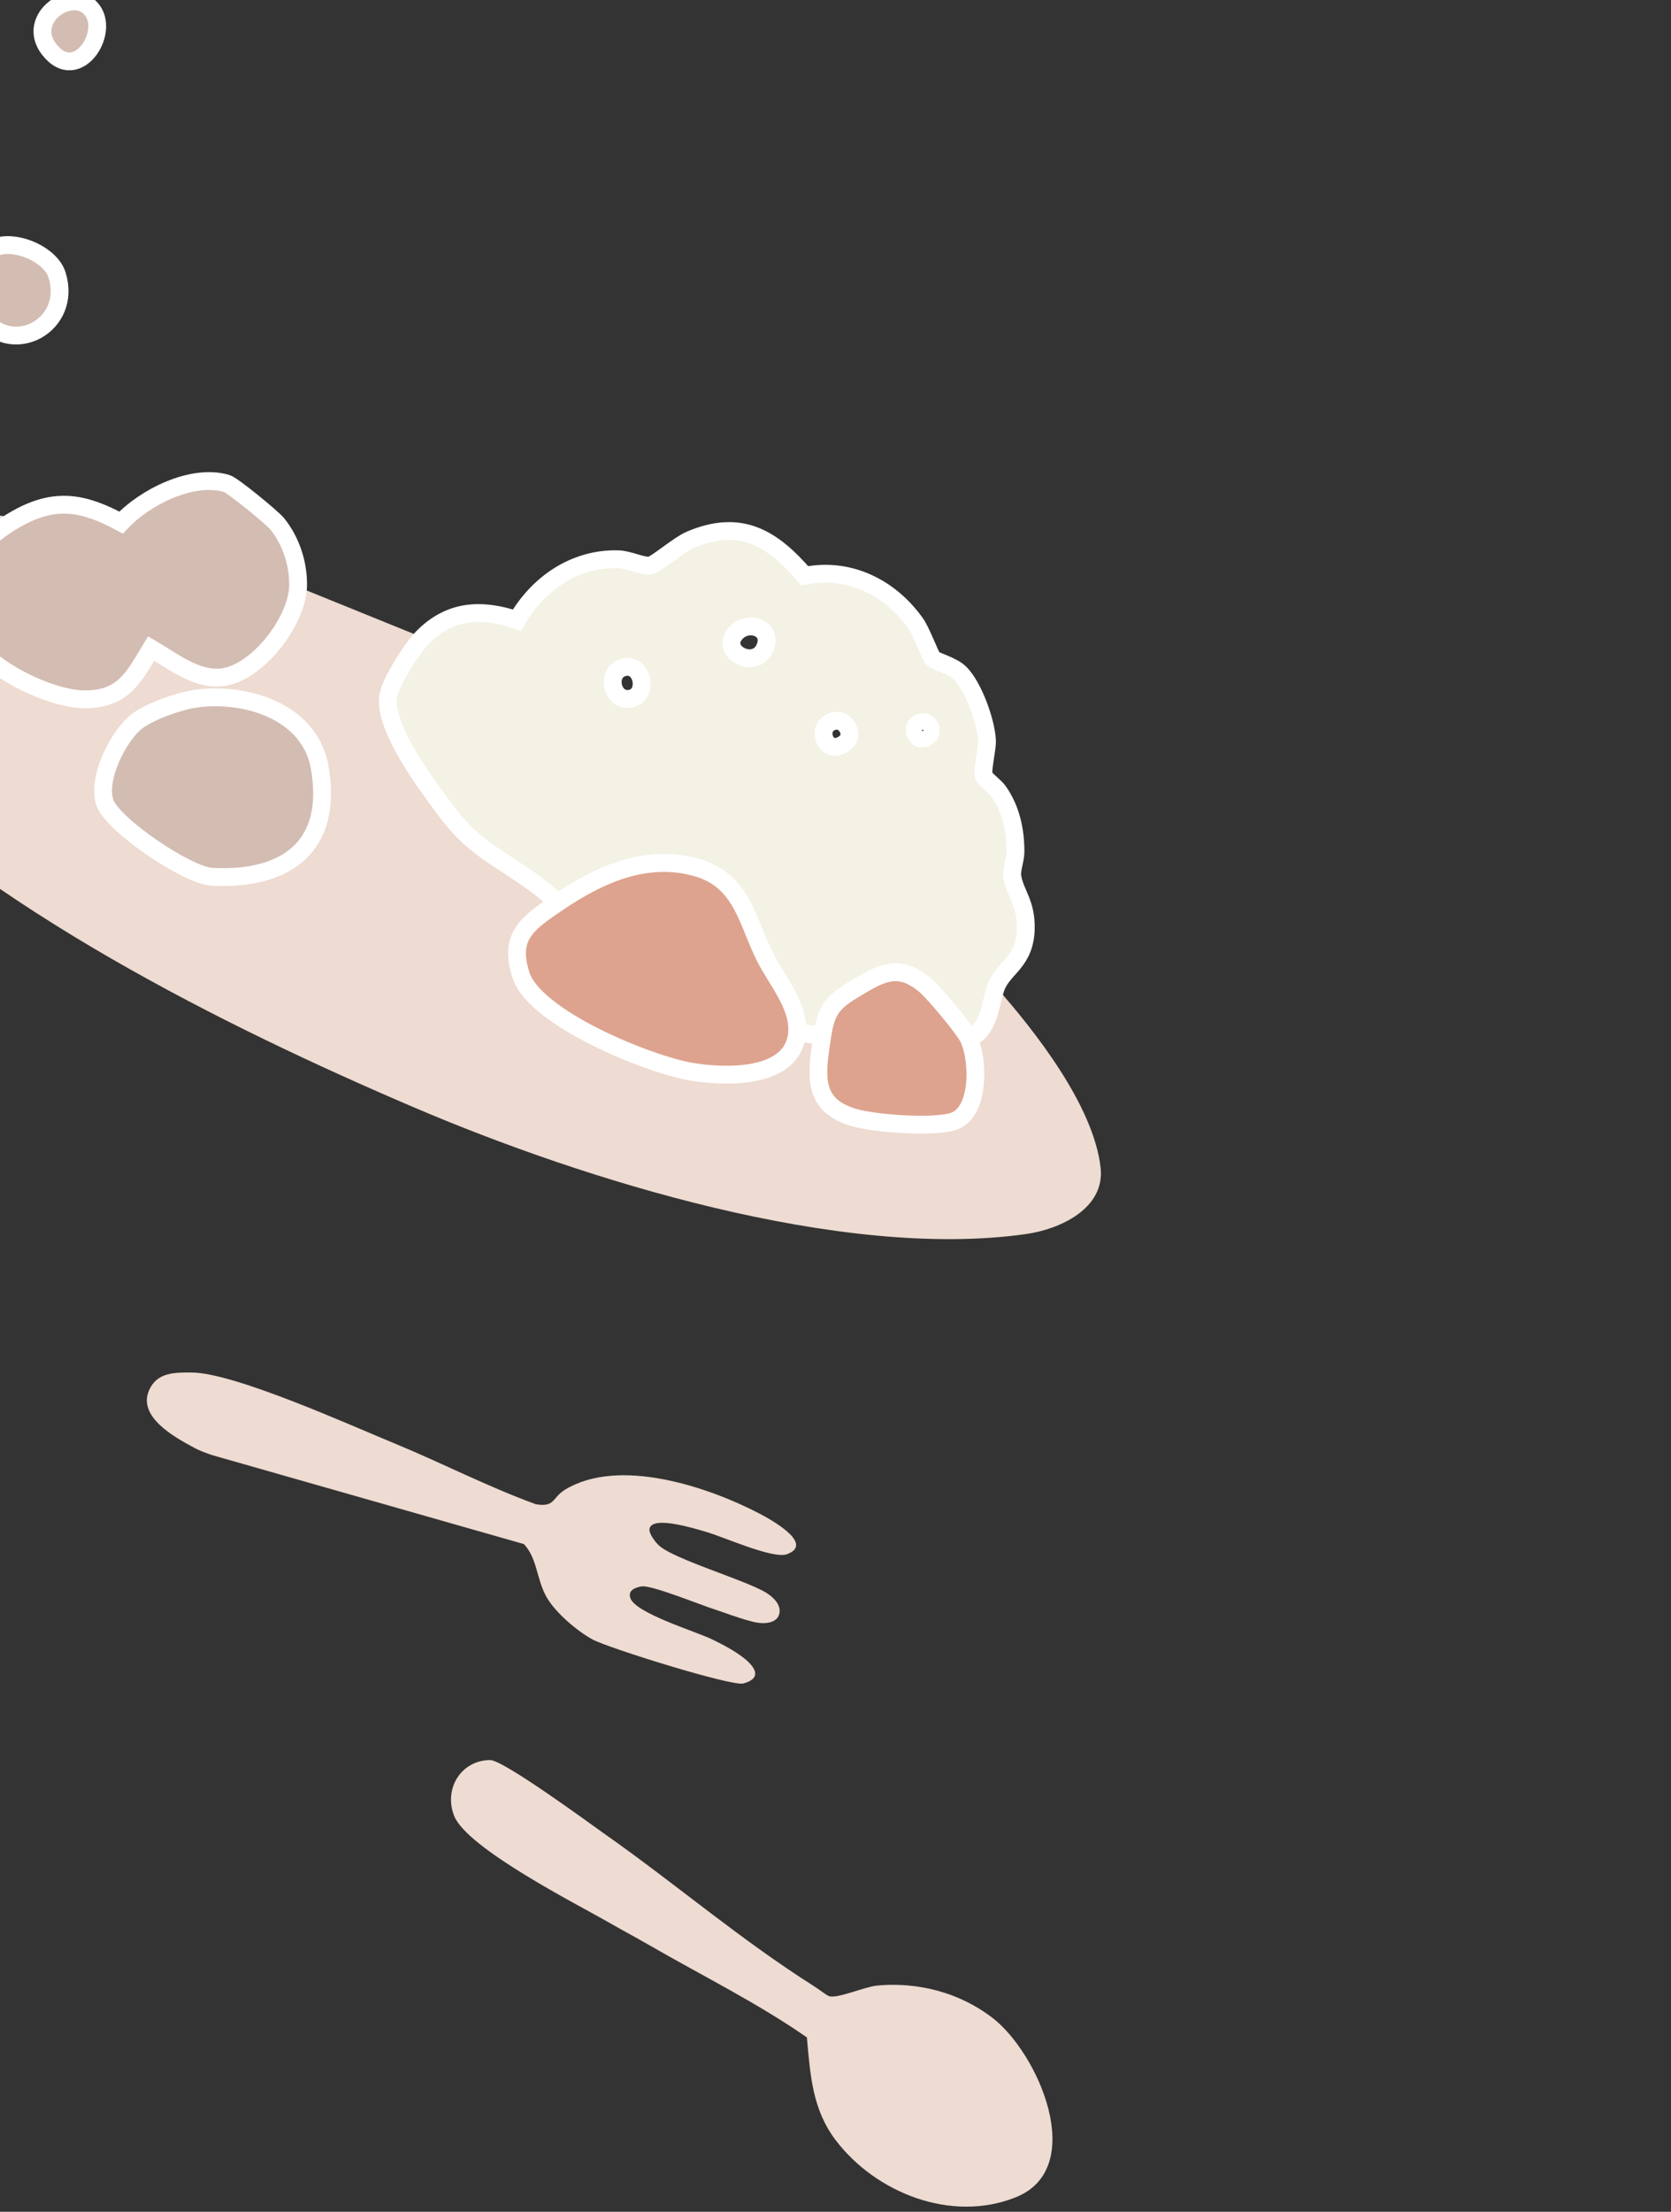 <svg width="375" height="496" viewBox="0 0 375 496" fill="none" xmlns="http://www.w3.org/2000/svg">
<rect x="0" y="0" width="375" height="496" fill="#333333" stroke="none"/>
<g clip-path="url(#clip0_157_76)">
<path d="M3.972 116.207C-5.388 121.396 -10.338 128.516 -8.208 139.505C-6.478 148.434 10.677 156.884 19.1 156.834C27.703 156.784 29.952 151.975 33.924 145.422C38.557 148.127 44.067 152.565 49.799 151.898C57.754 150.972 66.615 139.384 66.885 131.629L94.841 142.96C92.482 145.354 87.501 153.084 87.089 156.283C86.292 162.465 93.685 173.1 97.318 178.08C99.277 180.766 101.642 184.09 103.958 186.416C110.191 192.677 118.951 196.157 125.078 202.489C118.452 207 114.088 209.863 116.893 218.644C119.992 228.349 145.446 238.643 154.984 240.303C162.492 241.61 178.17 242.207 178.89 231.473L184.523 232.373C183.262 240.702 181.965 247.708 191.486 250.566C196.279 252.005 209.143 252.889 213.75 251.552C220.028 249.731 219.651 237.653 217.405 232.872C222.198 231.058 222.178 224.933 223.529 221.349C232.506 231.505 245.443 248.067 246.994 261.862C248.025 271.024 237.865 275.658 230.295 276.736C188.821 282.638 131.082 264.645 92.906 248.336C49.683 229.872 -2.232 203.801 -35.554 170.348C-47.536 158.319 -72.498 128.223 -48.294 115.773C-33.938 108.389 -11.396 114.171 3.972 116.207ZM43.464 156.763C39.885 157.33 33.532 159.576 30.684 161.798C26.497 165.063 21.593 174.873 23.593 180.13C25.492 185.117 42.043 196.338 47.553 196.623C64.319 197.492 74.906 189.781 71.728 171.995C69.468 159.353 54.699 154.985 43.464 156.763Z" fill="#EEDBD1"/>
<path d="M94.841 142.959C100.976 136.731 107.974 136.387 116.014 139.06C120.705 130.887 129.023 125.133 138.749 125.42C141.304 125.495 144.341 127.197 146.094 126.769C147.315 126.47 152.431 122.119 154.896 121.071C166.153 116.285 173.271 120.61 180.606 129.13C190.554 127.11 199.817 131.783 205.493 139.816C206.805 141.673 208.761 147.059 209.333 147.684C209.922 148.328 213.728 149.216 215.478 150.974C218.466 153.974 221.276 161.822 221.49 166.006C221.591 167.97 220.372 172.612 220.777 173.986C220.988 174.703 223.288 176.328 224.109 177.505C226.897 181.508 227.892 186.212 227.889 191.021C227.889 192.745 226.951 195.107 227.185 196.571C227.794 200.382 230.338 202.48 230.202 208.271C230.026 215.818 225.186 216.953 223.529 221.349C222.179 224.932 222.198 231.058 217.405 232.872C216.403 230.738 209.637 222.655 207.728 221.038C201.915 216.115 198.216 217.94 192.323 221.458C186.998 224.637 185.454 226.22 184.523 232.373L178.891 231.473C179.3 225.361 174.105 219.58 171.543 214.373C167.728 206.617 166.47 197.669 156.826 194.705C145.328 191.17 134.433 196.12 125.078 202.489C118.951 196.157 110.191 192.677 103.958 186.416C101.643 184.09 99.277 180.766 97.318 178.08C93.685 173.1 86.292 162.465 87.089 156.283C87.501 153.084 92.482 145.354 94.841 142.959ZM165.105 141.998C161.443 146.101 169.208 150.208 171.526 145.553C173.808 140.972 167.957 138.802 165.105 141.998ZM139.91 149.671C135.777 150.793 137.369 157.685 141.667 156.64C145.605 155.682 144.222 148.501 139.91 149.671ZM187.292 161.664C182.671 162.57 185.171 169.97 189.599 166.651C191.933 164.901 189.873 161.159 187.292 161.664ZM206.821 161.97C203.929 162.537 205.493 167.168 208.264 165.091C209.725 163.995 208.436 161.653 206.821 161.97Z" fill="#F3F2E5"/>
<path d="M94.841 142.959C100.976 136.731 107.974 136.387 116.014 139.06C120.705 130.887 129.023 125.133 138.749 125.42C141.304 125.495 144.341 127.197 146.094 126.769C147.315 126.47 152.431 122.119 154.896 121.071C166.153 116.285 173.271 120.61 180.606 129.13C190.554 127.11 199.817 131.783 205.493 139.816C206.805 141.673 208.761 147.059 209.333 147.684C209.922 148.328 213.728 149.216 215.478 150.974C218.466 153.974 221.276 161.822 221.49 166.006C221.591 167.97 220.372 172.612 220.777 173.986C220.988 174.703 223.288 176.328 224.109 177.505C226.897 181.508 227.892 186.212 227.889 191.021C227.889 192.745 226.951 195.107 227.185 196.571C227.794 200.382 230.338 202.48 230.202 208.271C230.026 215.818 225.186 216.953 223.529 221.349C222.179 224.932 222.198 231.058 217.405 232.872C216.403 230.738 209.637 222.655 207.728 221.038C201.915 216.115 198.216 217.94 192.323 221.458C186.998 224.637 185.454 226.22 184.523 232.373L178.891 231.473C179.3 225.361 174.105 219.58 171.543 214.373C167.728 206.617 166.47 197.669 156.826 194.705C145.328 191.17 134.433 196.12 125.078 202.489C118.951 196.157 110.191 192.677 103.958 186.416C101.643 184.09 99.277 180.766 97.318 178.08C93.685 173.1 86.292 162.465 87.089 156.283C87.501 153.084 92.482 145.354 94.841 142.959ZM165.105 141.998C161.443 146.101 169.208 150.208 171.526 145.553C173.808 140.972 167.957 138.802 165.105 141.998ZM139.91 149.671C135.777 150.793 137.369 157.685 141.667 156.64C145.605 155.682 144.222 148.501 139.91 149.671ZM187.292 161.664C182.671 162.57 185.171 169.97 189.599 166.651C191.933 164.901 189.873 161.159 187.292 161.664ZM206.821 161.97C203.929 162.537 205.493 167.168 208.264 165.091C209.725 163.995 208.436 161.653 206.821 161.97Z" stroke="white" stroke-width="4"/>
<path d="M101.92 407.227C99.539 401.227 103.374 394.767 109.981 394.697C112.979 394.662 132.638 409.123 135.677 411.262C151.824 422.601 165.859 434.775 182.903 445.561C183.883 446.186 185.255 447.287 185.969 447.606C187.663 448.367 193.903 445.565 196.835 445.277C203.252 444.644 213.303 445.46 222.477 452.317C233.015 460.189 244.302 486.21 227.938 492.757C213.542 498.518 196.559 491.799 187.538 479.941C182.285 473.029 181.833 465.246 181.077 456.896C169.973 449.174 157.662 443.104 145.9 436.319C142.881 434.579 139.336 432.675 136.313 430.94C129.615 427.102 104.818 414.519 101.92 407.227Z" fill="#EEDBD1"/>
<path d="M145.762 342.86C145.58 343.942 147.152 345.974 148.066 346.74C150.334 348.64 157.251 351.152 163.22 353.412C166.318 354.585 168.974 355.628 170.965 356.623C173.309 357.795 175.645 359.925 174.788 362.215C174.126 363.981 171.596 364.355 168.862 363.663C165.542 362.821 161.898 361.392 160.329 360.9C157.291 359.948 146.082 355.354 143.93 355.759C142.508 356.027 140.883 356.635 141.457 358.369C142.589 361.79 156.201 365.857 159.891 367.676C161.008 368.226 164.789 370.03 167.233 372.059C169.733 374.139 170.84 376.45 166.804 377.527C164.211 378.217 136.53 369.578 132.997 367.669C129.514 365.786 124.653 361.64 122.677 358.187C120.378 354.17 120.631 349.565 117.585 346.271L47.575 326.308C47.575 326.308 46.157 325.816 45.696 325.631C45.187 325.427 44.435 325.118 43.72 324.739C38.697 322.082 30.943 317.605 33.442 311.807C35.213 307.698 39.233 307.779 43.017 307.793C52.557 307.831 78.35 319.498 88.499 323.676C99.131 328.053 109.427 333.394 120.252 337.331C124.628 338.059 123.835 335.862 126.863 334.033C138.948 326.735 158.823 333.392 170.38 339.398C172.977 340.749 182.864 346.198 176.637 348.529C173.481 349.71 162.297 344.604 158.343 343.493C156.173 342.883 146.292 339.729 145.762 342.86Z" fill="#EEDBD1"/>
<path d="M66.885 131.629C66.615 139.384 57.753 150.972 49.798 151.898C44.067 152.565 38.557 148.127 33.924 145.423C29.951 151.975 27.703 156.784 19.1 156.835C10.677 156.884 -6.478 148.434 -8.209 139.505C-10.338 128.516 -5.388 121.396 3.972 116.207C12.601 111.422 18.889 112.745 27.18 117.189C32.413 111.542 43.173 106.087 50.906 108.439C52.247 108.848 61.049 116.045 62.2 117.461C65.354 121.345 67.058 126.631 66.885 131.629Z" fill="#D3BCB2"/>
<path d="M66.885 131.629C66.615 139.384 57.753 150.972 49.798 151.898C44.067 152.565 38.557 148.127 33.924 145.423C29.951 151.975 27.703 156.784 19.1 156.835C10.677 156.884 -6.478 148.434 -8.209 139.505C-10.338 128.516 -5.388 121.396 3.972 116.207C12.601 111.422 18.889 112.745 27.18 117.189C32.413 111.542 43.173 106.087 50.906 108.439C52.247 108.848 61.049 116.045 62.2 117.461C65.354 121.345 67.058 126.631 66.885 131.629Z" stroke="white" stroke-width="4"/>
<path d="M-0.498 55.259C4.021 53.933 11.418 57.163 12.819 61.716C16.258 72.892 2.962 80.085 -3.95 71.401C-7.24 67.269 -5.937 56.854 -0.498 55.259Z" fill="#D3BCB2"/>
<path d="M-0.498 55.259C4.021 53.933 11.418 57.163 12.819 61.716C16.258 72.892 2.962 80.085 -3.95 71.401C-7.24 67.269 -5.937 56.854 -0.498 55.259Z" stroke="white" stroke-width="4"/>
<path d="M19.835 1.39C25.628 6.111 17.516 19.486 10.998 11.025C5.922 4.435 15.174 -2.409 19.835 1.39Z" fill="#D3BCB2"/>
<path d="M19.835 1.39C25.628 6.111 17.516 19.486 10.998 11.025C5.922 4.435 15.174 -2.409 19.835 1.39Z" stroke="white" stroke-width="4"/>
<path d="M178.89 231.473C178.17 242.207 162.492 241.61 154.984 240.303C145.446 238.643 119.992 228.349 116.893 218.644C114.088 209.863 118.452 207 125.078 202.489C134.433 196.12 145.328 191.171 156.826 194.705C166.47 197.669 167.728 206.617 171.543 214.373C174.104 219.58 179.3 225.361 178.89 231.473Z" fill="#DDA38E"/>
<path d="M178.89 231.473C178.17 242.207 162.492 241.61 154.984 240.303C145.446 238.643 119.992 228.349 116.893 218.644C114.088 209.863 118.452 207 125.078 202.489C134.433 196.12 145.328 191.171 156.826 194.705C166.47 197.669 167.728 206.617 171.543 214.373C174.104 219.58 179.3 225.361 178.89 231.473Z" stroke="white" stroke-width="4"/>
<path d="M43.464 156.763C54.699 154.985 69.468 159.353 71.728 171.995C74.906 189.78 64.319 197.492 47.553 196.623C42.043 196.338 25.492 185.117 23.593 180.13C21.592 174.873 26.497 165.063 30.683 161.798C33.532 159.575 39.884 157.329 43.464 156.763Z" fill="#D3BCB2"/>
<path d="M43.464 156.763C54.699 154.985 69.468 159.353 71.728 171.995C74.906 189.78 64.319 197.492 47.553 196.623C42.043 196.338 25.492 185.117 23.593 180.13C21.592 174.873 26.497 165.063 30.683 161.798C33.532 159.575 39.884 157.329 43.464 156.763Z" stroke="white" stroke-width="4"/>
<path d="M217.405 232.872C219.651 237.653 220.028 249.73 213.75 251.552C209.143 252.889 196.279 252.005 191.486 250.566C181.965 247.708 183.262 240.702 184.523 232.373C185.454 226.221 186.998 224.637 192.323 221.458C198.216 217.94 201.915 216.115 207.728 221.038C209.637 222.655 216.402 230.738 217.405 232.872Z" fill="#DDA38E"/>
<path d="M217.405 232.872C219.651 237.653 220.028 249.73 213.75 251.552C209.143 252.889 196.279 252.005 191.486 250.566C181.965 247.708 183.262 240.702 184.523 232.373C185.454 226.221 186.998 224.637 192.323 221.458C198.216 217.94 201.915 216.115 207.728 221.038C209.637 222.655 216.402 230.738 217.405 232.872Z" stroke="white" stroke-width="4"/>
</g>
<defs>
<clipPath id="clip0_157_76">
<rect width="375" height="496" fill="white"/>
</clipPath>
</defs>
</svg>
